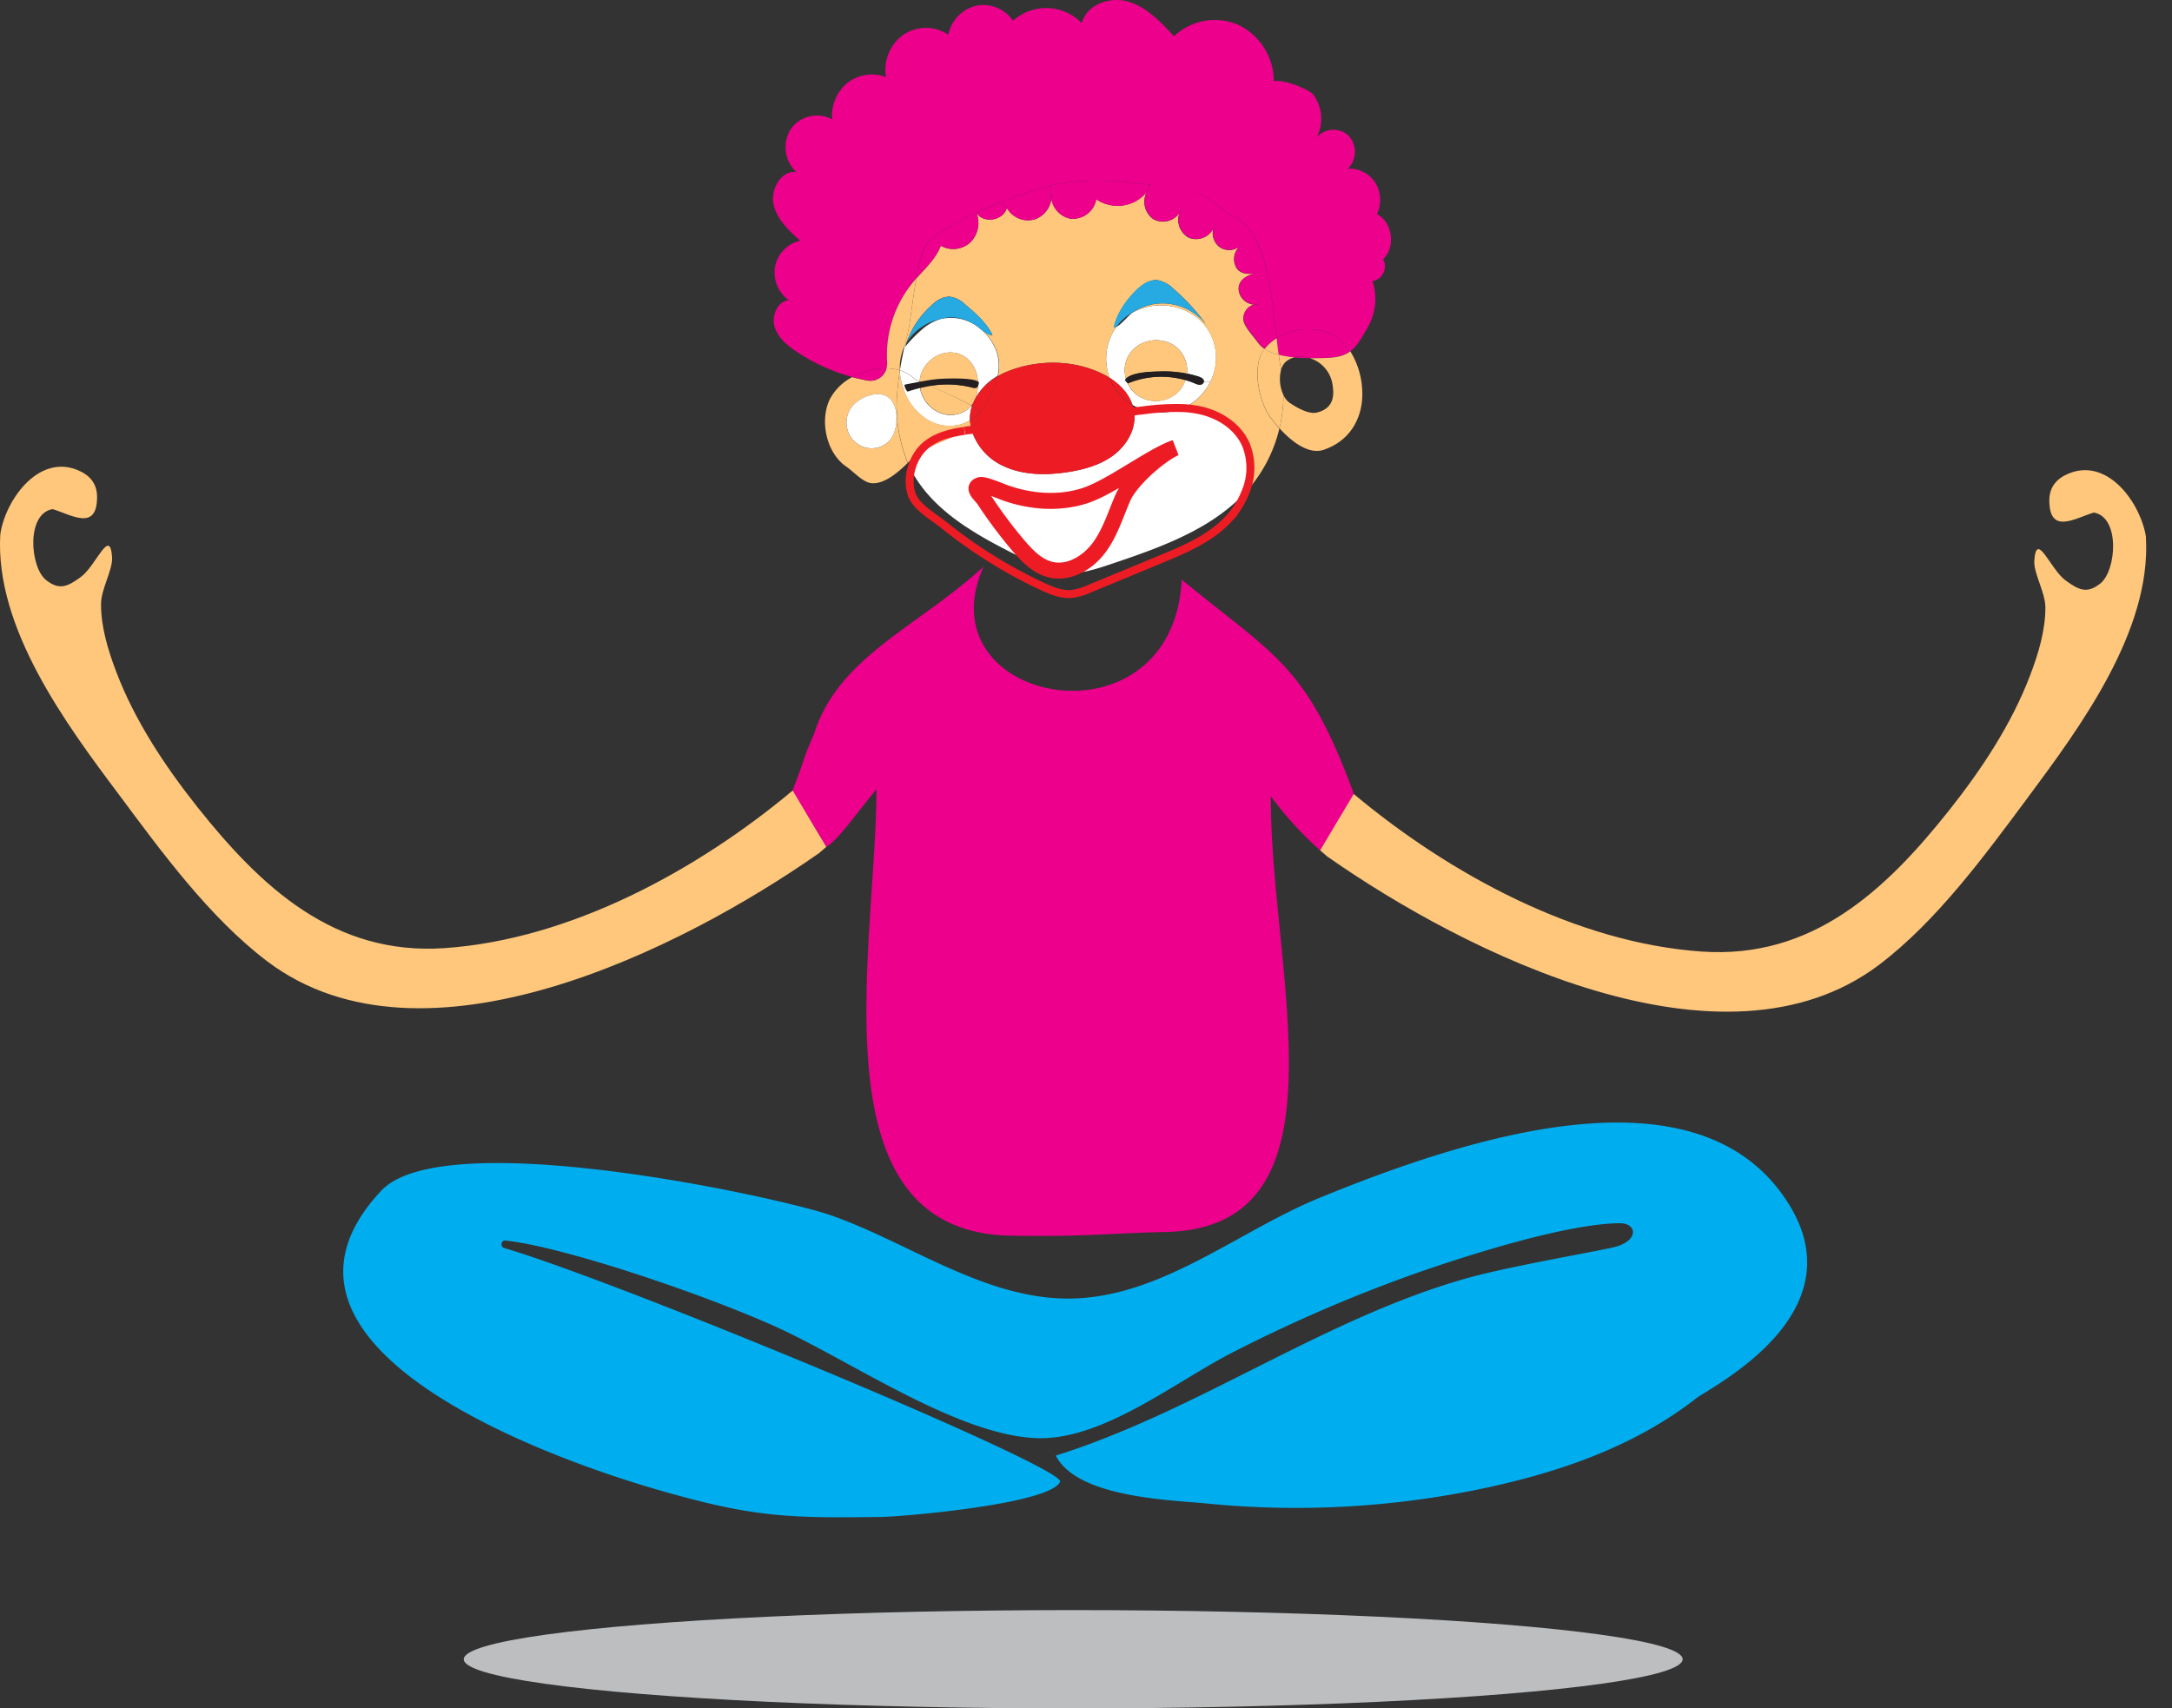 <svg xmlns="http://www.w3.org/2000/svg" viewBox="0 0 543.93 427.85"><rect x="0" y="0" width="543.93" height="427.85" fill="#333333" stroke="none"/><defs><style>.cls-1{fill:#ec008c}.cls-2{fill:#fec77c}.cls-3{fill:#00aeef}.cls-4{fill:#fff}.cls-5{fill:#231f20}.cls-6{fill:#27aae1}.cls-7{fill:#ed1c24}.cls-8,.cls-9{fill:none;stroke:#ed1c24;stroke-miterlimit:10}.cls-8{stroke-width:4px}.cls-9{stroke-width:2px}.cls-10{fill:#bcbec0}</style></defs><title>Asset 6clown</title><g id="Layer_2" data-name="Layer 2"><g id="Layer_4" data-name="Layer 4"><path class="cls-1" d="M339.07 199.16c-1.51 4.71-5.86 9.84-8.41 14.11a86.7 86.7 0 0 1-12.41-13.61c-.15 44 20.82 108.07-26.31 109.13-15.29.34-18.93 1.2-38.58.93-49.93-.67-34-71.51-33.86-111.8-5.52 6.62-9.71 12.85-12.64 14.46-3.64-6.54-3.81-6.39-8.41-14.11 4.38-11.3 1.54-5.19 5.44-14.32 6.18-19.26 25.52-26.39 42.42-41.77-15.41 34.53 47.37 46.52 49.63 3.24 23.65 19.4 31.26 21.32 43.13 53.74z" transform="translate(0 -.25)"/><path class="cls-2" d="M537.45 135c-1.06-8.06-9.16-20.21-19.24-16.22-3.08 1.22-5 3.36-5 6.78 0 8.69 6.42 4.48 11.14 3.05 6.65 1.13 5.68 14.53 1.64 17.76-3.36 2.68-5.47 1.61-8.71-.76-3.84-2.8-7.28-12.6-7.83-5-.23 3.22 2.79 8 2.77 11.82 0 5.77-1.77 11.56-3.81 16.92-4.65 12.25-12.15 23.55-20.28 33.82-16 20.15-34.3 37.26-61.88 35.39-31.66-2.15-63.45-19.58-87.24-39.47l-8.41 14.11.17.15 1.8 1.56h.05c34 23.78 98.77 56.49 137.91 27 14.54-11 26.58-27.53 37.28-41.91 13.21-17.77 30.93-41.8 29.59-65.11M.07 134.14c1.06-8.06 9.16-20.21 19.24-16.22 3.08 1.22 5 3.36 5 6.78 0 8.69-6.42 4.48-11.14 3.05-6.65 1.13-5.68 14.53-1.64 17.76 3.36 2.68 5.47 1.61 8.71-.76 3.84-2.8 7.28-12.6 7.83-5 .23 3.22-2.79 8-2.77 11.82 0 5.77 1.77 11.56 3.81 16.92 4.65 12.25 12.15 23.55 20.28 33.82 16 20.15 34.3 37.26 61.88 35.39 31.66-2.15 63.45-19.58 87.24-39.47l8.41 14.11-.17.15-1.8 1.56h-.05c-34 23.78-98.77 56.49-137.91 27-14.54-11-26.58-27.53-37.28-41.91-13.27-17.67-30.98-41.69-29.64-65" transform="translate(0 -.25)"/><path class="cls-2" d="M543.93 146.53l-6.48-11.76"/><path class="cls-3" d="M95.49 298.43c15.73-16.77 99.8 1.69 112.61 6.18 18.76 6.58 36.61 19.66 56.73 20.78 24.16 1.35 44.1-16.33 65.63-25.16 39.9-16.36 95.3-33.12 117.21 1.1 18 28-19.24 46.25-23 49.19-16.11 12.56-35.79 18.93-54.91 22.83a227.33 227.33 0 0 1-67.6 3.43c-8.87-.88-32.37-1.41-37.76-12 35.49-11.13 67-34.3 103-44.43 10.56-3 34.28-7 37.42-7.92 5.75-1.76 4.94-5.87.84-5.84-13.54.1-38.62 8.17-51.53 12.7a379 379 0 0 0-44.94 19.39c-14.82 7.5-33 22.4-49.72 21.73-20.09-.81-47.15-19.87-65.8-28.17-19.34-8.6-53.2-19.86-67.13-21.32-1.05-.11-1.33 1.57-.31 1.87 28.77 8.44 140.89 55 139.24 58.56-2.59 5.61-39.43 8.71-44.58 8.79-24 .35-32.53.06-56.54-6.9-29.08-8.44-104.92-36.35-68.86-74.81z" transform="translate(0 -.25)"/><path class="cls-1" d="M332.38 83.49a11.84 11.84 0 0 1 5.78 4.72c-1.46 1.08-3.28 1.59-6.11 1.66-1.21 0-2.57.06-4 .06a7.26 7.26 0 0 0-1.62-.33 7 7 0 0 0-2.26.16 23.84 23.84 0 0 1-4-.65c-.18-1.31-.35-2.7-.52-4.18a15 15 0 0 1 12.73-1.44z" transform="translate(0 -.25)"/><path class="cls-1" d="M332.38 83.49a15 15 0 0 0-12.67 1.43c-1.26-11.09-2.56-26-10-30-5.27-2.85-6.52-5.87-12.43-6.93-2.92-.52-6.08-1.06-9.36-1.5-8.24-1.1-17.13-1.61-24.4.16l-.63.16a111.17 111.17 0 0 0-12.27 4.1c-2.05.81-4.13 1.69-6.13 2.62-5 2.3-9.55 4.88-12 7.31-1.32 1.31-2.27 5-3 9.1-.36.39-.71.79-1 1.2a28.73 28.73 0 0 0-6.32 19.81 4.63 4.63 0 0 1-.17 1.53 17.28 17.28 0 0 0-8.54 2.19 47.61 47.61 0 0 1-14.06-6.4c-2.34-1.56-4.66-3.53-5.44-6.28s.8-6.33 3.57-6.55A8.57 8.57 0 0 1 194.1 67a8.32 8.32 0 0 1 6.28-6.48c-2.86-2.55-5.87-5.36-6.67-9.16s2-8.54 5.74-8a8.55 8.55 0 0 1-1.39-10.83 8 8 0 0 1 10.35-2.37 10.59 10.59 0 0 1 3.83-9.16 9.91 9.91 0 0 1 9.63-1.44 10.86 10.86 0 0 1 4.39-10.63 10.13 10.13 0 0 1 11.22 0 9.38 9.38 0 0 1 7-7.25 9.11 9.11 0 0 1 9.23 3.76 12.36 12.36 0 0 1 17.19.62C272.12 1.33 278-.7 282.6.67s8.09 5.09 11.4 8.66a14.89 14.89 0 0 1 16.12-2.86A15.72 15.72 0 0 1 319 20.62c2.28-.65 8.87 2 9.88 3.33a10.19 10.19 0 0 1 .89 10.67 5.58 5.58 0 0 1 8-.35 6 6 0 0 1-.2 8.22A7.7 7.7 0 0 1 344.4 46a8.19 8.19 0 0 1 .43 7.87c3.92 2 4.77 8.34 1.51 11.33 1.36 2-.27 5.33-2.66 5.39a14.17 14.17 0 0 1-1.18 11.65c-1.57 2.82-2.73 4.75-4.34 6a11.84 11.84 0 0 0-5.78-4.75z" transform="translate(0 -.25)"/><path class="cls-2" d="M331.48 112.9c-3.7 1.26-8-2-11.06-5.39a36.49 36.49 0 0 0 1-8.33 4.71 4.71 0 0 0 1.38 1.82c1.67 1.21 4.81 3 6.82 2.6 5.14-1.13 4.29-5.49 4.07-7.13a8.22 8.22 0 0 0-5.65-6.52c1.42 0 2.78 0 4-.06 2.83-.06 4.66-.57 6.11-1.66a20 20 0 0 1 3 10.29c.17 5.12-2.08 11.79-9.67 14.38z" transform="translate(0 -.25)"/><path class="cls-4" d="M244.32 99.91a9.37 9.37 0 0 0 .57-2.91 1 1 0 0 0 .12-.33l.09-.49a.4.4 0 0 0-.23-.41 8 8 0 0 0-2.71-5.77c-4.82-3.79-11.58.27-11.85 5.83a7.52 7.52 0 0 1-1.42-.85 9.46 9.46 0 0 0-3.53-2c.33-2.09.75-4.16 1.23-6.22a9.6 9.6 0 0 1 .47-.85c-.15.41-.28.82-.41 1.23a33.72 33.72 0 0 1 5-5 13.18 13.18 0 0 1 3.89-2 12.16 12.16 0 0 1 5.14 0 11.66 11.66 0 0 1 4 1.81c.42.32.89.72 1.35 1.08a13.18 13.18 0 0 1 3.54 5.36 11.09 11.09 0 0 1 .25 6 15 15 0 0 0-5.5 5.52z" transform="translate(0 -.25)"/><path class="cls-2" d="M321.84 91a4.23 4.23 0 0 0-1 1.79c0-.14 0-.27-.07-.4-.2-1-.38-2.11-.54-3.3a23.84 23.84 0 0 0 4 .65 5 5 0 0 0-2.39 1.26z" transform="translate(0 -.25)"/><path class="cls-5" d="M230.41 97.43c-1 .25-2 .54-3 .87-.22.07-.49-.39-.67-.85s-.26-.84-.2-.85c.44-.12 2.05-.42 3.78-.74a7.43 7.43 0 0 0 .09 1.57z" transform="translate(0 -.25)"/><path class="cls-4" d="M226.72 97.45c.18.46.45.93.67.85 1-.34 2-.62 3-.87a8.24 8.24 0 0 0 4.69 6.1 7.12 7.12 0 0 0 7.16-.69 5.81 5.81 0 0 0 1-1l.16.1a10.63 10.63 0 0 0-.36 1.43 10.35 10.35 0 0 0-.15 2.12 9.79 9.79 0 0 1-2.35 1.07 10.59 10.59 0 0 1-8.31-1.22 14.32 14.32 0 0 1-5.51-6.41c-.19-.42-.36-.84-.52-1.27zM304.46 88.29a13.53 13.53 0 0 1-1.38 7.61h-1.6c.13-.67-.66-1.13-1.32-1.33a25.71 25.71 0 0 0-2.92-.75 7.5 7.5 0 0 0-.57-3.85c-3-6.82-13.51-5.65-14.9 1.66a7.38 7.38 0 0 0 .19 3.45 2.26 2.26 0 0 0-.3.35 5.72 5.72 0 0 0 .72.79 7.64 7.64 0 0 0 .93 1.55l-1.52.57a15.23 15.23 0 0 0-3.91-3.46 13.67 13.67 0 0 1 .84-11.42 12.55 12.55 0 0 1 .92-1.39c1.16-.57 2.84-2.66 3.88-3.47 7.87-4.6 19.69-.6 20.94 9.69z" transform="translate(0 -.25)"/><path class="cls-2" d="M302.07 81.55c.25.34.5.7.75 1.05a12.06 12.06 0 0 0-.75-1.05zm-52.4 6.87a13.18 13.18 0 0 0-3.54-5.36c.89.69 1.78 1.26 2.4 1.09-1.3-2.92-4.42-5.65-6.86-7.7a6.72 6.72 0 0 0-4-1.93 6.36 6.36 0 0 0-4 1.84 22.45 22.45 0 0 0-6.61 9.57 9.6 9.6 0 0 0-.47.85c.24-1.07.5-2.13.76-3.2.57-2.32 1.18-8.33 2.15-13.66 2.3-2.55 4.87-4.92 6.09-8.13a6.32 6.32 0 0 0 7.33-.77 6.8 6.8 0 0 0 1.62-7.41c1.84 2.71 6.72 1.88 7.61-1.3a6.1 6.1 0 0 0 7.22 2.8 6.36 6.36 0 0 0 3.94-5.11 6 6 0 0 0 4.69 5 5.94 5.94 0 0 0 6.52-4.88 9.43 9.43 0 0 0 12.65-1.81 5.37 5.37 0 0 0 1.59 6.8 5 5 0 0 0 6.58-1.52 5.15 5.15 0 0 0 2.32 6.19 4.85 4.85 0 0 0 6.16-2.28 4.51 4.51 0 0 0 1.34 4.44 4.18 4.18 0 0 0 5.28 0 4.35 4.35 0 0 0-.73 5.53c1 1.49 3.19 1.48 4.74 1.28-2.13.36-4.32 1.63-4.28 3.89a4.17 4.17 0 0 0 3.85 3.91 3.61 3.61 0 0 0-2.62 4c.36 1.76 2.55 4 3.48 5.31a6.84 6.84 0 0 0 1.78 1.76l-.07.08c-3.14 4-1.44 12.84 1.3 16.73a34.15 34.15 0 0 0 2.5 3.13 35.86 35.86 0 0 1-7.12 14.43c-.49.6-1 1.18-1.54 1.75a15.54 15.54 0 0 0 .16-12.1c-2.09-4.65-6.75-7.52-11.51-8.55a26 26 0 0 0-4.2-.54l.37-.16a13.91 13.91 0 0 0 6.49-6.43 13.53 13.53 0 0 0 1.38-7.61C303.21 78 291.39 74 283.51 78.57a2 2 0 0 1 .23-.16 14 14 0 0 1 7-2.18 14.12 14.12 0 0 1 11.36 5.31 53.19 53.19 0 0 0-8.2-8.95 7.7 7.7 0 0 0-4-2.17c-2-.21-3.89 1.09-5.33 2.51-2.48 2.43-4.88 5.82-5.6 9.24a1 1 0 0 0 .68-.12 12.55 12.55 0 0 0-.92 1.39 13.67 13.67 0 0 0-.84 11.42c-.21-.14-.42-.26-.64-.38-7.57-4.23-17.25-4.39-25.25-1.08a17.5 17.5 0 0 0-2.11 1.05 11.09 11.09 0 0 0-.22-6.03z" transform="translate(0 -.25)"/><path class="cls-4" d="M300.46 96.61a1 1 0 0 0 1-.72h1.6a13.91 13.91 0 0 1-6.49 6.43l-.37.16a58.14 58.14 0 0 0-9.46.5 14.21 14.21 0 0 1-3.14-1.32 11.27 11.27 0 0 0-1.83-3.35l1.52-.57a7.65 7.65 0 0 0 2.34 2 8.16 8.16 0 0 0 9.09-1 7.61 7.61 0 0 0 2.14-3.32 20.82 20.82 0 0 1 2.28.8 3.46 3.46 0 0 0 1.32.39z" transform="translate(0 -.25)"/><path class="cls-2" d="M243.52 97.33c.6.16 1.14.1 1.38-.34a9.37 9.37 0 0 1-.57 2.91 10.72 10.72 0 0 0-.63 1.3 5.24 5.24 0 0 1-.41.58 107.4 107.4 0 0 0-10.5-4.85 25 25 0 0 1 10.73.4z" transform="translate(0 -.25)"/><path class="cls-1" d="M244.54 53.63a6.8 6.8 0 0 1-1.61 7.37 6.32 6.32 0 0 1-7.33.77c-1.22 3.21-3.79 5.58-6.09 8.13.73-4.09 1.69-7.79 3-9.1 2.43-2.43 7-5 12-7.31z" transform="translate(0 -.25)"/><path class="cls-2" d="M243.13 107.14a15.5 15.5 0 0 1-1.59 1c-3.85.55-7.69 1.54-10.45 4.32a11.3 11.3 0 0 0-1 1.22 7.25 7.25 0 0 0-1.19.93l-1.55 1.55a38 38 0 0 1-2.6-18.16q.2-2.43.59-4.84a15.35 15.35 0 0 0 .9 4.45c.15.43.33.85.52 1.27a14.32 14.32 0 0 0 5.51 6.41 10.59 10.59 0 0 0 8.31 1.22 9.79 9.79 0 0 0 2.35-1.07 11.08 11.08 0 0 0 .2 1.7zM296.89 95.45a7.61 7.61 0 0 1-2.14 3.32 8.16 8.16 0 0 1-9.09 1 7.86 7.86 0 0 1-3.27-3.59l.07.06a21.9 21.9 0 0 1 14.43-.79z" transform="translate(0 -.25)"/><path class="cls-4" d="M230.3 95.86c-1.73.32-3.35.62-3.78.74-.06 0 0 .43.2.85l-.48.17a15.35 15.35 0 0 1-.9-4.45.6.6 0 0 1 0-.16 9.46 9.46 0 0 1 3.53 2 7.52 7.52 0 0 0 1.42.85.09.09 0 0 0 .01 0z" transform="translate(0 -.25)"/><path class="cls-1" d="M326.44 89.6a7.26 7.26 0 0 1 1.62.33c-1.27 0-2.58 0-3.87-.16a7 7 0 0 1 2.25-.17z" transform="translate(0 -.25)"/><path class="cls-2" d="M320.76 92.41c0 .14.05.27.07.4a9.48 9.48 0 0 0 .58 6.37 36.49 36.49 0 0 1-1 8.33 34.15 34.15 0 0 1-2.5-3.13c-2.74-3.89-4.43-12.69-1.3-16.73l.07-.08a11.45 11.45 0 0 0 3.53 1.53c.17 1.2.35 2.31.55 3.31z" transform="translate(0 -.25)"/><path class="cls-2" d="M319.7 84.93c.17 1.48.33 2.88.52 4.18a11.45 11.45 0 0 1-3.53-1.53 11.51 11.51 0 0 1 3.01-2.65z" transform="translate(0 -.25)"/><path class="cls-1" d="M309.72 54.92c7.42 4 8.72 18.92 10 30a11.51 11.51 0 0 0-3 2.65 6.84 6.84 0 0 1-1.78-1.76c-.93-1.36-3.12-3.55-3.48-5.31a3.61 3.61 0 0 1 2.62-4 3.24 3.24 0 0 0 1-.11 2.68 2.68 0 0 0-1 .11 4.17 4.17 0 0 1-3.85-3.91c0-2.26 2.15-3.54 4.28-3.89l.55-.08-.55.08c-1.55.2-3.73.22-4.74-1.28a4.35 4.35 0 0 1 .73-5.53 4.18 4.18 0 0 1-5.28 0 4.51 4.51 0 0 1-1.34-4.44 4 4 0 0 0 .34-.9 3.68 3.68 0 0 0-.34.9 4.85 4.85 0 0 1-6.16 2.28 5.15 5.15 0 0 1-2.32-6.19 4.15 4.15 0 0 0 .52-1 4.29 4.29 0 0 0-.52 1 5 5 0 0 1-6.58 1.52 5.37 5.37 0 0 1-1.59-6.8 7.07 7.07 0 0 0 .6-.86l.13-1c3.27.44 6.44 1 9.36 1.5 5.88 1.15 7.13 4.16 12.4 7.02z" transform="translate(0 -.25)"/><path class="cls-4" d="M311.93 111.58a15.54 15.54 0 0 1-.16 12.1c-8.61 9.24-21.38 13.75-33.53 17.83-3.76 1.27-7.66 2.55-11.62 2.22-3.65-.31-7-2-10.29-3.58-11-5.43-22.63-11.56-28.19-22.26a12.69 12.69 0 0 1 1.91-4.2c2.77-1.81 7.94-3.54 11.47-5.54.6-.09 1.19-.16 1.78-.24a14.69 14.69 0 0 0 7.48 8.81c5 2.52 10.86 2.6 16.37 1.79 4.14-.62 8.32-1.75 11.66-4.24s5.7-6.54 5.24-10.64c0-.11 0-.23-.05-.34l1.88-.22.86-.1a14.23 14.23 0 0 0 9.46-.5 26 26 0 0 1 4.2.54c4.78 1.05 9.44 3.93 11.53 8.57zm-30.71 13.27c1.85-4.24 8.83-10.48 13.06-12.45-5.18 1.6-15.61 9.6-22.28 11.86s-13.88 1.71-20.35-.61c-1.13-.41-5.31-2.21-6.24-1.91-2.21.71.39 2.66 1 3.63a116.41 116.41 0 0 0 8.59 11.48c2.25 2.65 4.85 5.34 8.27 6.1 4.57 1 9.23-1.86 12-5.6s4.1-8.26 5.95-12.49z" transform="translate(0 -.25)"/><path class="cls-5" d="M300.16 94.56c.66.21 1.46.67 1.32 1.33a1 1 0 0 1-1 .72 3.46 3.46 0 0 1-1.3-.36 20.82 20.82 0 0 0-2.28-.8 8 8 0 0 0 .35-1.65 25.71 25.71 0 0 1 2.91.76z" transform="translate(0 -.25)"/><path class="cls-2" d="M296.67 90a7.5 7.5 0 0 1 .57 3.85 28.65 28.65 0 0 0-6.73-.56c-2.12.06-6.83.12-8.55 1.82a7.38 7.38 0 0 1-.19-3.45c1.39-7.36 11.89-8.52 14.9-1.66z" transform="translate(0 -.25)"/><path class="cls-5" d="M297.23 93.81a8 8 0 0 1-.35 1.65 21.9 21.9 0 0 0-14.44.82l-.07-.06a7.43 7.43 0 0 1-.42-1.14c1.72-1.7 6.42-1.76 8.55-1.82a28.65 28.65 0 0 1 6.73.55z" transform="translate(0 -.25)"/><path class="cls-6" d="M293.87 72.59a53.19 53.19 0 0 1 8.2 8.95 14.12 14.12 0 0 0-11.36-5.31 14 14 0 0 0-7 2.18 2 2 0 0 0-.23.16 13 13 0 0 0-3.88 3.47 1 1 0 0 1-.68.12c.71-3.43 3.11-6.81 5.6-9.24 1.44-1.42 3.3-2.72 5.33-2.51a7.7 7.7 0 0 1 4.02 2.18z" transform="translate(0 -.25)"/><path class="cls-1" d="M287.93 46.49l-.13 1a4.1 4.1 0 0 0-.6.86 9.43 9.43 0 0 1-12.65 1.81A5.94 5.94 0 0 1 268 55a6 6 0 0 1-4.72-5 5.83 5.83 0 0 0 0-1.71l-.39-1.48.63-.16c7.28-1.77 16.17-1.27 24.41-.16z" transform="translate(0 -.25)"/><path class="cls-4" d="M294.28 112.41c-4.23 2-11.21 8.21-13.06 12.45s-3.19 8.76-5.94 12.49-7.4 6.6-12 5.6c-3.42-.75-6-3.44-8.27-6.1a116.41 116.41 0 0 1-8.58-11.49c-.63-1-3.24-2.92-1-3.63.93-.29 5.11 1.51 6.24 1.91 6.48 2.32 13.84 2.85 20.35.61s17.08-10.25 22.26-11.84z" transform="translate(0 -.25)"/><path class="cls-7" d="M284.07 103.64c.47 4.1-1.9 8.15-5.24 10.64s-7.52 3.62-11.66 4.24c-5.52.82-11.41.74-16.37-1.79a14.69 14.69 0 0 1-7.48-8.81l.86-.1 39.82-4.51c0 .1.06.22.07.33z" transform="translate(0 -.25)"/><path class="cls-7" d="M284 103.31l-39.84 4.52-.86.1c-.07-.26-.14-.52-.19-.78 1.51-1.08 2.39-2.26 2.09-3.57a14.64 14.64 0 0 0 2.07-2.75 21.93 21.93 0 0 0 2.64-6.35A17.5 17.5 0 0 1 252 93.4c7.93-3.31 17.64-3.16 25.19 1.08.22.12.43.24.64.38a12.67 12.67 0 0 0 5.75 6.81 9 9 0 0 1 .42 1.64z" transform="translate(0 -.25)"/><path class="cls-7" d="M281.79 98.32a11.27 11.27 0 0 1 1.83 3.35 12.67 12.67 0 0 1-5.75-6.81 15.23 15.23 0 0 1 3.92 3.46z" transform="translate(0 -.25)"/><path class="cls-1" d="M263.29 48.29a5.83 5.83 0 0 1 0 1.71 5.16 5.16 0 0 1 0-1.71z" transform="translate(0 -.25)"/><path class="cls-1" d="M262.9 46.8l.39 1.48a5.16 5.16 0 0 0 0 1.71 6.36 6.36 0 0 1-3.94 5.13 6.1 6.1 0 0 1-7.22-2.8l-1.53-1.43a111.17 111.17 0 0 1 12.3-4.09z" transform="translate(0 -.25)"/><path class="cls-1" d="M250.63 50.9l1.53 1.43c-.89 3.18-5.77 4-7.61 1.3l-.05-.11c1.99-.93 4.07-1.81 6.13-2.62z" transform="translate(0 -.25)"/><path class="cls-6" d="M248.53 84.15c-.62.17-1.51-.4-2.4-1.09a10.8 10.8 0 0 0-1.4-1.06 7.51 7.51 0 0 0-.8-.57 11.33 11.33 0 0 0-5.68-1.71 9.46 9.46 0 0 0-2.68.43 13.22 13.22 0 0 0-8.5 5.82 22.45 22.45 0 0 1 6.61-9.57 6.36 6.36 0 0 1 4-1.84 6.72 6.72 0 0 1 4 1.93c2.43 2.01 5.56 4.75 6.85 7.66z" transform="translate(0 -.25)"/><path class="cls-7" d="M249.93 94.46a21.93 21.93 0 0 1-2.64 6.35 14.64 14.64 0 0 1-2.07 2.75c-.12-.48-.78-1.05-1.78-1.67.07-.23.16-.46.25-.68a7.42 7.42 0 0 0 .63-1.3 15 15 0 0 1 5.61-5.45zM245.22 103.57c.3 1.31-.58 2.49-2.09 3.57a11.08 11.08 0 0 1-.2-1.69 11.84 11.84 0 0 0 2.29-1.88z" transform="translate(0 -.25)"/><path class="cls-7" d="M245.22 103.57a11.84 11.84 0 0 1-2.29 1.87 10.35 10.35 0 0 1 .15-2.12 10.63 10.63 0 0 1 .36-1.43c1 .62 1.66 1.19 1.78 1.68z" transform="translate(0 -.25)"/><path class="cls-5" d="M244.87 95.77a.4.4 0 0 1 .23.41l-.09.49a1 1 0 0 1-.12.33 10.17 10.17 0 0 0 0-1.15.24.24 0 0 0-.02-.08z" transform="translate(0 -.25)"/><path class="cls-5" d="M244.88 95.84a10.17 10.17 0 0 1 0 1.15c-.24.44-.77.5-1.38.34a25 25 0 0 0-10.74-.39c-.92-.4-1.74-.77-2.4-1.1l1.52-.27c1.67-.3 3.19-.43 3.4-.44 4.39-.27 8.56-.07 9.58.64a.24.24 0 0 1 .02.07z" transform="translate(0 -.25)"/><path class="cls-2" d="M242.16 90a8 8 0 0 1 2.71 5.78c-1-.71-5.19-.9-9.58-.64-.21 0-1.72.14-3.4.44l-1.52.27h-.07c.28-5.6 7.04-9.65 11.86-5.85zM243.28 101.79a5.81 5.81 0 0 1-1 1 7.12 7.12 0 0 1-7.16.69 8.24 8.24 0 0 1-4.69-6.1c.79-.19 1.58-.36 2.37-.49a107.4 107.4 0 0 1 10.48 4.9zM231.08 112.49c2.76-2.78 6.6-3.77 10.45-4.32-3.54 2-8.7 3.73-11.47 5.54a11.3 11.3 0 0 1 1.02-1.22z" transform="translate(0 -.25)"/><path class="cls-5" d="M230.38 95.84c.66.33 1.48.7 2.4 1.1-.79.13-1.58.29-2.37.49a7.43 7.43 0 0 1-.1-1.56h.07z" transform="translate(0 -.25)"/><path class="cls-2" d="M230.38 95.84h-.07zM229.5 69.93c-1 5.33-1.57 11.34-2.15 13.66-.26 1.07-.52 2.13-.76 3.2-.13.26-.25.52-.36.8a13 13 0 0 0-.89 5.41 12.09 12.09 0 0 0-3.35-.52 4.63 4.63 0 0 0 .17-1.53 28.73 28.73 0 0 1 6.32-19.81c.32-.42.67-.81 1.02-1.21z" transform="translate(0 -.25)"/><path class="cls-2" d="M225.33 93a1.48 1.48 0 0 0 0 .18q-.39 2.41-.59 4.84a38 38 0 0 0 2.57 18.17c-2.59 2.53-5.89 5.34-9.08 5.06-2.14-.19-4.47-2.9-6.25-4.11-5-3.38-6.75-11.37-4.23-16.79a13.19 13.19 0 0 1 5.68-5.66c1.25.34 2.52.62 3.8.86a4.17 4.17 0 0 0 4.77-3.07 12.09 12.09 0 0 1 3.33.52zm-.85 12.37a7.29 7.29 0 0 0-1.24-4.85c-2.7-3.34-8.77-.67-10.44 2.39a6.71 6.71 0 0 0-.13 6.15 6.44 6.44 0 0 0 5.12 3.46 6.11 6.11 0 0 0 5.54-2.68 8.83 8.83 0 0 0 1.15-4.47z" transform="translate(0 -.25)"/><path class="cls-4" d="M223.25 100.51a7.29 7.29 0 0 1 1.24 4.85 8.83 8.83 0 0 1-1.15 4.46 6.11 6.11 0 0 1-5.54 2.68 6.44 6.44 0 0 1-5.12-3.46 6.71 6.71 0 0 1 .13-6.15c1.67-3.05 7.74-5.72 10.44-2.38z" transform="translate(0 -.25)"/><path class="cls-1" d="M213.44 94.67a17.28 17.28 0 0 1 8.56-2.19 4.17 4.17 0 0 1-4.74 3.05 51.25 51.25 0 0 1-3.82-.86z" transform="translate(0 -.25)"/><path class="cls-8" d="M251.69 123.65c6.48 2.32 13.84 2.85 20.35.61s17.06-10.26 22.24-11.85c-4.23 2-11.21 8.21-13.06 12.45s-3.19 8.76-5.94 12.49-7.4 6.6-12 5.6c-3.42-.75-6-3.44-8.27-6.1a116.41 116.41 0 0 1-8.58-11.49c-.63-1-3.24-2.92-1-3.63.95-.29 5.13 1.51 6.26 1.92z" transform="translate(0 -.25)"/><path class="cls-9" d="M241.53 108.16c-3.85.55-7.69 1.54-10.45 4.32a11.3 11.3 0 0 0-1 1.22 12.69 12.69 0 0 0-1.91 4.2 11.16 11.16 0 0 0 .05 5.89c1 3.35 5.44 5.79 8 7.83a121.47 121.47 0 0 0 24.71 15.45c2.37 1.1 4.9 2.16 7.48 1.93a15.91 15.91 0 0 0 4.59-1.38l17.79-7.36c6-2.5 12.25-5.11 16.83-10a20.59 20.59 0 0 0 4.21-6.62 15.54 15.54 0 0 0 .16-12.1c-2.09-4.65-6.75-7.52-11.51-8.55a26 26 0 0 0-4.2-.54 58.14 58.14 0 0 0-9.46.5l-.86.1-1.88.22-39.84 4.52-.86.1c-.59.07-1.19.14-1.78.24" transform="translate(0 -.25)"/><ellipse class="cls-10" cx="268.76" cy="415.54" rx="152.62" ry="12.31"/></g></g></svg>